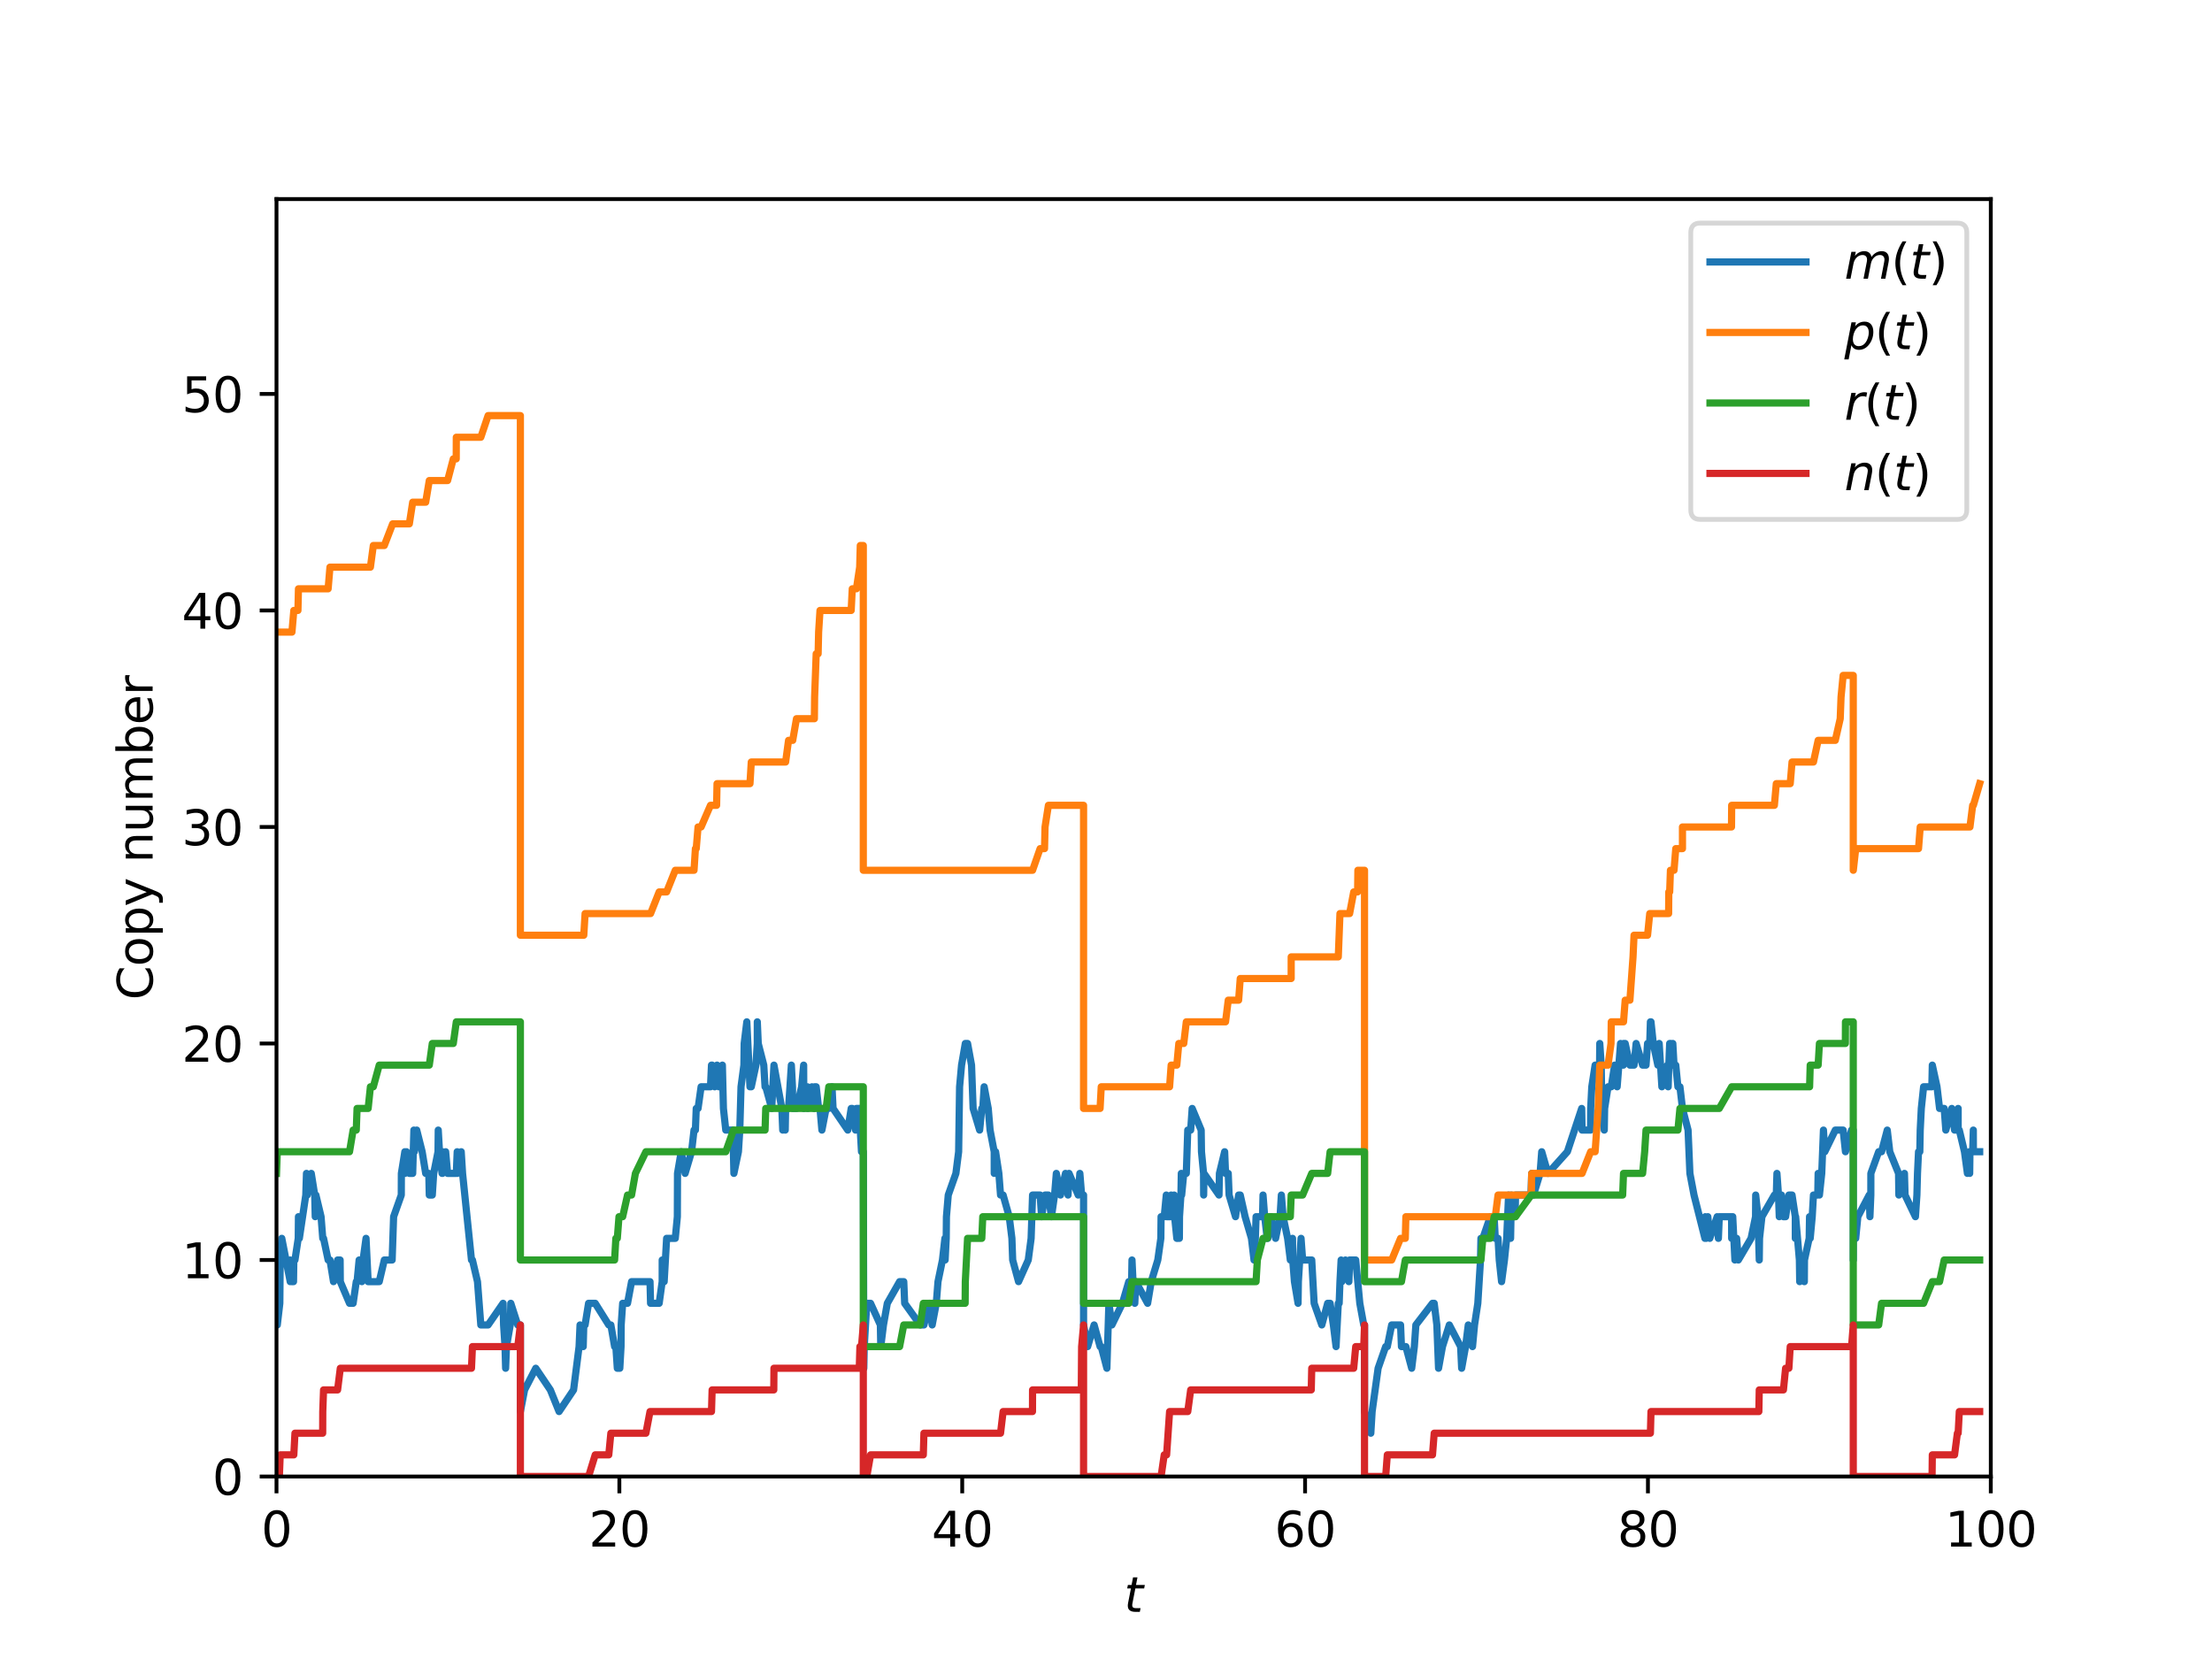<?xml version="1.0" encoding="utf-8" standalone="no"?>
<!DOCTYPE svg PUBLIC "-//W3C//DTD SVG 1.1//EN"
  "http://www.w3.org/Graphics/SVG/1.1/DTD/svg11.dtd">
<svg height="345.6pt" version="1.1" viewBox="0 0 460.8 345.6" width="460.8pt" xmlns="http://www.w3.org/2000/svg" xmlns:xlink="http://www.w3.org/1999/xlink">
 <defs>
  <style type="text/css">*{stroke-linecap:butt;stroke-linejoin:round;}</style>
 </defs>
 <g id="figure_1">
  <g id="patch_1">
   <path d="M 0 345.6 
L 460.8 345.6 
L 460.8 0 
L 0 0 
z
" style="fill:#ffffff;"/>
  </g>
  <g id="axes_1">
   <g id="patch_2">
    <path d="M 57.6 307.584 
L 414.72 307.584 
L 414.72 41.472 
L 57.6 41.472 
z
" style="fill:#ffffff;"/>
   </g>
   <g id="matplotlib.axis_1">
    <g id="xtick_1">
     <g id="line2d_1">
      <defs>
       <path d="M 0 0 
L 0 3.5 
" id="mad414baf04" style="stroke:#000000;stroke-width:0.8;"/>
      </defs>
      <g>
       <use style="stroke:#000000;stroke-width:0.8;" x="57.6" xlink:href="#mad414baf04" y="307.584"/>
      </g>
     </g>
     <g id="text_1">
      <!-- 0 -->
      <g transform="translate(54.419 322.182)scale(0.1 -0.1)">
       <defs>
        <path d="M 2034 4250 
Q 1547 4250 1301 3770 
Q 1056 3291 1056 2328 
Q 1056 1369 1301 889 
Q 1547 409 2034 409 
Q 2525 409 2770 889 
Q 3016 1369 3016 2328 
Q 3016 3291 2770 3770 
Q 2525 4250 2034 4250 
z
M 2034 4750 
Q 2819 4750 3233 4129 
Q 3647 3509 3647 2328 
Q 3647 1150 3233 529 
Q 2819 -91 2034 -91 
Q 1250 -91 836 529 
Q 422 1150 422 2328 
Q 422 3509 836 4129 
Q 1250 4750 2034 4750 
z
" id="DejaVuSans-30" transform="scale(0.016)"/>
       </defs>
       <use xlink:href="#DejaVuSans-30"/>
      </g>
     </g>
    </g>
    <g id="xtick_2">
     <g id="line2d_2">
      <g>
       <use style="stroke:#000000;stroke-width:0.8;" x="129.024" xlink:href="#mad414baf04" y="307.584"/>
      </g>
     </g>
     <g id="text_2">
      <!-- 20 -->
      <g transform="translate(122.662 322.182)scale(0.1 -0.1)">
       <defs>
        <path d="M 1228 531 
L 3431 531 
L 3431 0 
L 469 0 
L 469 531 
Q 828 903 1448 1529 
Q 2069 2156 2228 2338 
Q 2531 2678 2651 2914 
Q 2772 3150 2772 3378 
Q 2772 3750 2511 3984 
Q 2250 4219 1831 4219 
Q 1534 4219 1204 4116 
Q 875 4013 500 3803 
L 500 4441 
Q 881 4594 1212 4672 
Q 1544 4750 1819 4750 
Q 2544 4750 2975 4387 
Q 3406 4025 3406 3419 
Q 3406 3131 3298 2873 
Q 3191 2616 2906 2266 
Q 2828 2175 2409 1742 
Q 1991 1309 1228 531 
z
" id="DejaVuSans-32" transform="scale(0.016)"/>
       </defs>
       <use xlink:href="#DejaVuSans-32"/>
       <use x="63.623" xlink:href="#DejaVuSans-30"/>
      </g>
     </g>
    </g>
    <g id="xtick_3">
     <g id="line2d_3">
      <g>
       <use style="stroke:#000000;stroke-width:0.8;" x="200.448" xlink:href="#mad414baf04" y="307.584"/>
      </g>
     </g>
     <g id="text_3">
      <!-- 40 -->
      <g transform="translate(194.085 322.182)scale(0.1 -0.1)">
       <defs>
        <path d="M 2419 4116 
L 825 1625 
L 2419 1625 
L 2419 4116 
z
M 2253 4666 
L 3047 4666 
L 3047 1625 
L 3713 1625 
L 3713 1100 
L 3047 1100 
L 3047 0 
L 2419 0 
L 2419 1100 
L 313 1100 
L 313 1709 
L 2253 4666 
z
" id="DejaVuSans-34" transform="scale(0.016)"/>
       </defs>
       <use xlink:href="#DejaVuSans-34"/>
       <use x="63.623" xlink:href="#DejaVuSans-30"/>
      </g>
     </g>
    </g>
    <g id="xtick_4">
     <g id="line2d_4">
      <g>
       <use style="stroke:#000000;stroke-width:0.8;" x="271.872" xlink:href="#mad414baf04" y="307.584"/>
      </g>
     </g>
     <g id="text_4">
      <!-- 60 -->
      <g transform="translate(265.51 322.182)scale(0.1 -0.1)">
       <defs>
        <path d="M 2113 2584 
Q 1688 2584 1439 2293 
Q 1191 2003 1191 1497 
Q 1191 994 1439 701 
Q 1688 409 2113 409 
Q 2538 409 2786 701 
Q 3034 994 3034 1497 
Q 3034 2003 2786 2293 
Q 2538 2584 2113 2584 
z
M 3366 4563 
L 3366 3988 
Q 3128 4100 2886 4159 
Q 2644 4219 2406 4219 
Q 1781 4219 1451 3797 
Q 1122 3375 1075 2522 
Q 1259 2794 1537 2939 
Q 1816 3084 2150 3084 
Q 2853 3084 3261 2657 
Q 3669 2231 3669 1497 
Q 3669 778 3244 343 
Q 2819 -91 2113 -91 
Q 1303 -91 875 529 
Q 447 1150 447 2328 
Q 447 3434 972 4092 
Q 1497 4750 2381 4750 
Q 2619 4750 2861 4703 
Q 3103 4656 3366 4563 
z
" id="DejaVuSans-36" transform="scale(0.016)"/>
       </defs>
       <use xlink:href="#DejaVuSans-36"/>
       <use x="63.623" xlink:href="#DejaVuSans-30"/>
      </g>
     </g>
    </g>
    <g id="xtick_5">
     <g id="line2d_5">
      <g>
       <use style="stroke:#000000;stroke-width:0.8;" x="343.296" xlink:href="#mad414baf04" y="307.584"/>
      </g>
     </g>
     <g id="text_5">
      <!-- 80 -->
      <g transform="translate(336.933 322.182)scale(0.1 -0.1)">
       <defs>
        <path d="M 2034 2216 
Q 1584 2216 1326 1975 
Q 1069 1734 1069 1313 
Q 1069 891 1326 650 
Q 1584 409 2034 409 
Q 2484 409 2743 651 
Q 3003 894 3003 1313 
Q 3003 1734 2745 1975 
Q 2488 2216 2034 2216 
z
M 1403 2484 
Q 997 2584 770 2862 
Q 544 3141 544 3541 
Q 544 4100 942 4425 
Q 1341 4750 2034 4750 
Q 2731 4750 3128 4425 
Q 3525 4100 3525 3541 
Q 3525 3141 3298 2862 
Q 3072 2584 2669 2484 
Q 3125 2378 3379 2068 
Q 3634 1759 3634 1313 
Q 3634 634 3220 271 
Q 2806 -91 2034 -91 
Q 1263 -91 848 271 
Q 434 634 434 1313 
Q 434 1759 690 2068 
Q 947 2378 1403 2484 
z
M 1172 3481 
Q 1172 3119 1398 2916 
Q 1625 2713 2034 2713 
Q 2441 2713 2670 2916 
Q 2900 3119 2900 3481 
Q 2900 3844 2670 4047 
Q 2441 4250 2034 4250 
Q 1625 4250 1398 4047 
Q 1172 3844 1172 3481 
z
" id="DejaVuSans-38" transform="scale(0.016)"/>
       </defs>
       <use xlink:href="#DejaVuSans-38"/>
       <use x="63.623" xlink:href="#DejaVuSans-30"/>
      </g>
     </g>
    </g>
    <g id="xtick_6">
     <g id="line2d_6">
      <g>
       <use style="stroke:#000000;stroke-width:0.8;" x="414.72" xlink:href="#mad414baf04" y="307.584"/>
      </g>
     </g>
     <g id="text_6">
      <!-- 100 -->
      <g transform="translate(405.176 322.182)scale(0.1 -0.1)">
       <defs>
        <path d="M 794 531 
L 1825 531 
L 1825 4091 
L 703 3866 
L 703 4441 
L 1819 4666 
L 2450 4666 
L 2450 531 
L 3481 531 
L 3481 0 
L 794 0 
L 794 531 
z
" id="DejaVuSans-31" transform="scale(0.016)"/>
       </defs>
       <use xlink:href="#DejaVuSans-31"/>
       <use x="63.623" xlink:href="#DejaVuSans-30"/>
       <use x="127.246" xlink:href="#DejaVuSans-30"/>
      </g>
     </g>
    </g>
    <g id="text_7">
     <!-- $t$ -->
     <g transform="translate(234.16 335.861)scale(0.1 -0.1)">
      <defs>
       <path d="M 2706 3500 
L 2619 3053 
L 1472 3053 
L 1100 1153 
Q 1081 1047 1072 975 
Q 1063 903 1063 863 
Q 1063 663 1183 572 
Q 1303 481 1569 481 
L 2150 481 
L 2053 0 
L 1503 0 
Q 991 0 739 200 
Q 488 400 488 806 
Q 488 878 497 964 
Q 506 1050 525 1153 
L 897 3053 
L 409 3053 
L 500 3500 
L 978 3500 
L 1172 4494 
L 1747 4494 
L 1556 3500 
L 2706 3500 
z
" id="DejaVuSans-Oblique-74" transform="scale(0.016)"/>
      </defs>
      <use transform="translate(0 0.781)" xlink:href="#DejaVuSans-Oblique-74"/>
     </g>
    </g>
   </g>
   <g id="matplotlib.axis_2">
    <g id="ytick_1">
     <g id="line2d_7">
      <defs>
       <path d="M 0 0 
L -3.5 0 
" id="mc2af7e1c9f" style="stroke:#000000;stroke-width:0.8;"/>
      </defs>
      <g>
       <use style="stroke:#000000;stroke-width:0.8;" x="57.6" xlink:href="#mc2af7e1c9f" y="307.584"/>
      </g>
     </g>
     <g id="text_8">
      <!-- 0 -->
      <g transform="translate(44.237 311.383)scale(0.1 -0.1)">
       <use xlink:href="#DejaVuSans-30"/>
      </g>
     </g>
    </g>
    <g id="ytick_2">
     <g id="line2d_8">
      <g>
       <use style="stroke:#000000;stroke-width:0.8;" x="57.6" xlink:href="#mc2af7e1c9f" y="262.48"/>
      </g>
     </g>
     <g id="text_9">
      <!-- 10 -->
      <g transform="translate(37.875 266.279)scale(0.1 -0.1)">
       <use xlink:href="#DejaVuSans-31"/>
       <use x="63.623" xlink:href="#DejaVuSans-30"/>
      </g>
     </g>
    </g>
    <g id="ytick_3">
     <g id="line2d_9">
      <g>
       <use style="stroke:#000000;stroke-width:0.8;" x="57.6" xlink:href="#mc2af7e1c9f" y="217.377"/>
      </g>
     </g>
     <g id="text_10">
      <!-- 20 -->
      <g transform="translate(37.875 221.176)scale(0.1 -0.1)">
       <use xlink:href="#DejaVuSans-32"/>
       <use x="63.623" xlink:href="#DejaVuSans-30"/>
      </g>
     </g>
    </g>
    <g id="ytick_4">
     <g id="line2d_10">
      <g>
       <use style="stroke:#000000;stroke-width:0.8;" x="57.6" xlink:href="#mc2af7e1c9f" y="172.273"/>
      </g>
     </g>
     <g id="text_11">
      <!-- 30 -->
      <g transform="translate(37.875 176.072)scale(0.1 -0.1)">
       <defs>
        <path d="M 2597 2516 
Q 3050 2419 3304 2112 
Q 3559 1806 3559 1356 
Q 3559 666 3084 287 
Q 2609 -91 1734 -91 
Q 1441 -91 1130 -33 
Q 819 25 488 141 
L 488 750 
Q 750 597 1062 519 
Q 1375 441 1716 441 
Q 2309 441 2620 675 
Q 2931 909 2931 1356 
Q 2931 1769 2642 2001 
Q 2353 2234 1838 2234 
L 1294 2234 
L 1294 2753 
L 1863 2753 
Q 2328 2753 2575 2939 
Q 2822 3125 2822 3475 
Q 2822 3834 2567 4026 
Q 2313 4219 1838 4219 
Q 1578 4219 1281 4162 
Q 984 4106 628 3988 
L 628 4550 
Q 988 4650 1302 4700 
Q 1616 4750 1894 4750 
Q 2613 4750 3031 4423 
Q 3450 4097 3450 3541 
Q 3450 3153 3228 2886 
Q 3006 2619 2597 2516 
z
" id="DejaVuSans-33" transform="scale(0.016)"/>
       </defs>
       <use xlink:href="#DejaVuSans-33"/>
       <use x="63.623" xlink:href="#DejaVuSans-30"/>
      </g>
     </g>
    </g>
    <g id="ytick_5">
     <g id="line2d_11">
      <g>
       <use style="stroke:#000000;stroke-width:0.8;" x="57.6" xlink:href="#mc2af7e1c9f" y="127.169"/>
      </g>
     </g>
     <g id="text_12">
      <!-- 40 -->
      <g transform="translate(37.875 130.968)scale(0.1 -0.1)">
       <use xlink:href="#DejaVuSans-34"/>
       <use x="63.623" xlink:href="#DejaVuSans-30"/>
      </g>
     </g>
    </g>
    <g id="ytick_6">
     <g id="line2d_12">
      <g>
       <use style="stroke:#000000;stroke-width:0.8;" x="57.6" xlink:href="#mc2af7e1c9f" y="82.065"/>
      </g>
     </g>
     <g id="text_13">
      <!-- 50 -->
      <g transform="translate(37.875 85.865)scale(0.1 -0.1)">
       <defs>
        <path d="M 691 4666 
L 3169 4666 
L 3169 4134 
L 1269 4134 
L 1269 2991 
Q 1406 3038 1543 3061 
Q 1681 3084 1819 3084 
Q 2600 3084 3056 2656 
Q 3513 2228 3513 1497 
Q 3513 744 3044 326 
Q 2575 -91 1722 -91 
Q 1428 -91 1123 -41 
Q 819 9 494 109 
L 494 744 
Q 775 591 1075 516 
Q 1375 441 1709 441 
Q 2250 441 2565 725 
Q 2881 1009 2881 1497 
Q 2881 1984 2565 2268 
Q 2250 2553 1709 2553 
Q 1456 2553 1204 2497 
Q 953 2441 691 2322 
L 691 4666 
z
" id="DejaVuSans-35" transform="scale(0.016)"/>
       </defs>
       <use xlink:href="#DejaVuSans-35"/>
       <use x="63.623" xlink:href="#DejaVuSans-30"/>
      </g>
     </g>
    </g>
    <g id="text_14">
     <!-- Copy number -->
     <g transform="translate(31.795 208.315)rotate(-90)scale(0.1 -0.1)">
      <defs>
       <path d="M 4122 4306 
L 4122 3641 
Q 3803 3938 3442 4084 
Q 3081 4231 2675 4231 
Q 1875 4231 1450 3742 
Q 1025 3253 1025 2328 
Q 1025 1406 1450 917 
Q 1875 428 2675 428 
Q 3081 428 3442 575 
Q 3803 722 4122 1019 
L 4122 359 
Q 3791 134 3420 21 
Q 3050 -91 2638 -91 
Q 1578 -91 968 557 
Q 359 1206 359 2328 
Q 359 3453 968 4101 
Q 1578 4750 2638 4750 
Q 3056 4750 3426 4639 
Q 3797 4528 4122 4306 
z
" id="DejaVuSans-43" transform="scale(0.016)"/>
       <path d="M 1959 3097 
Q 1497 3097 1228 2736 
Q 959 2375 959 1747 
Q 959 1119 1226 758 
Q 1494 397 1959 397 
Q 2419 397 2687 759 
Q 2956 1122 2956 1747 
Q 2956 2369 2687 2733 
Q 2419 3097 1959 3097 
z
M 1959 3584 
Q 2709 3584 3137 3096 
Q 3566 2609 3566 1747 
Q 3566 888 3137 398 
Q 2709 -91 1959 -91 
Q 1206 -91 779 398 
Q 353 888 353 1747 
Q 353 2609 779 3096 
Q 1206 3584 1959 3584 
z
" id="DejaVuSans-6f" transform="scale(0.016)"/>
       <path d="M 1159 525 
L 1159 -1331 
L 581 -1331 
L 581 3500 
L 1159 3500 
L 1159 2969 
Q 1341 3281 1617 3432 
Q 1894 3584 2278 3584 
Q 2916 3584 3314 3078 
Q 3713 2572 3713 1747 
Q 3713 922 3314 415 
Q 2916 -91 2278 -91 
Q 1894 -91 1617 61 
Q 1341 213 1159 525 
z
M 3116 1747 
Q 3116 2381 2855 2742 
Q 2594 3103 2138 3103 
Q 1681 3103 1420 2742 
Q 1159 2381 1159 1747 
Q 1159 1113 1420 752 
Q 1681 391 2138 391 
Q 2594 391 2855 752 
Q 3116 1113 3116 1747 
z
" id="DejaVuSans-70" transform="scale(0.016)"/>
       <path d="M 2059 -325 
Q 1816 -950 1584 -1140 
Q 1353 -1331 966 -1331 
L 506 -1331 
L 506 -850 
L 844 -850 
Q 1081 -850 1212 -737 
Q 1344 -625 1503 -206 
L 1606 56 
L 191 3500 
L 800 3500 
L 1894 763 
L 2988 3500 
L 3597 3500 
L 2059 -325 
z
" id="DejaVuSans-79" transform="scale(0.016)"/>
       <path id="DejaVuSans-20" transform="scale(0.016)"/>
       <path d="M 3513 2113 
L 3513 0 
L 2938 0 
L 2938 2094 
Q 2938 2591 2744 2837 
Q 2550 3084 2163 3084 
Q 1697 3084 1428 2787 
Q 1159 2491 1159 1978 
L 1159 0 
L 581 0 
L 581 3500 
L 1159 3500 
L 1159 2956 
Q 1366 3272 1645 3428 
Q 1925 3584 2291 3584 
Q 2894 3584 3203 3211 
Q 3513 2838 3513 2113 
z
" id="DejaVuSans-6e" transform="scale(0.016)"/>
       <path d="M 544 1381 
L 544 3500 
L 1119 3500 
L 1119 1403 
Q 1119 906 1312 657 
Q 1506 409 1894 409 
Q 2359 409 2629 706 
Q 2900 1003 2900 1516 
L 2900 3500 
L 3475 3500 
L 3475 0 
L 2900 0 
L 2900 538 
Q 2691 219 2414 64 
Q 2138 -91 1772 -91 
Q 1169 -91 856 284 
Q 544 659 544 1381 
z
M 1991 3584 
L 1991 3584 
z
" id="DejaVuSans-75" transform="scale(0.016)"/>
       <path d="M 3328 2828 
Q 3544 3216 3844 3400 
Q 4144 3584 4550 3584 
Q 5097 3584 5394 3201 
Q 5691 2819 5691 2113 
L 5691 0 
L 5113 0 
L 5113 2094 
Q 5113 2597 4934 2840 
Q 4756 3084 4391 3084 
Q 3944 3084 3684 2787 
Q 3425 2491 3425 1978 
L 3425 0 
L 2847 0 
L 2847 2094 
Q 2847 2600 2669 2842 
Q 2491 3084 2119 3084 
Q 1678 3084 1418 2786 
Q 1159 2488 1159 1978 
L 1159 0 
L 581 0 
L 581 3500 
L 1159 3500 
L 1159 2956 
Q 1356 3278 1631 3431 
Q 1906 3584 2284 3584 
Q 2666 3584 2933 3390 
Q 3200 3197 3328 2828 
z
" id="DejaVuSans-6d" transform="scale(0.016)"/>
       <path d="M 3116 1747 
Q 3116 2381 2855 2742 
Q 2594 3103 2138 3103 
Q 1681 3103 1420 2742 
Q 1159 2381 1159 1747 
Q 1159 1113 1420 752 
Q 1681 391 2138 391 
Q 2594 391 2855 752 
Q 3116 1113 3116 1747 
z
M 1159 2969 
Q 1341 3281 1617 3432 
Q 1894 3584 2278 3584 
Q 2916 3584 3314 3078 
Q 3713 2572 3713 1747 
Q 3713 922 3314 415 
Q 2916 -91 2278 -91 
Q 1894 -91 1617 61 
Q 1341 213 1159 525 
L 1159 0 
L 581 0 
L 581 4863 
L 1159 4863 
L 1159 2969 
z
" id="DejaVuSans-62" transform="scale(0.016)"/>
       <path d="M 3597 1894 
L 3597 1613 
L 953 1613 
Q 991 1019 1311 708 
Q 1631 397 2203 397 
Q 2534 397 2845 478 
Q 3156 559 3463 722 
L 3463 178 
Q 3153 47 2828 -22 
Q 2503 -91 2169 -91 
Q 1331 -91 842 396 
Q 353 884 353 1716 
Q 353 2575 817 3079 
Q 1281 3584 2069 3584 
Q 2775 3584 3186 3129 
Q 3597 2675 3597 1894 
z
M 3022 2063 
Q 3016 2534 2758 2815 
Q 2500 3097 2075 3097 
Q 1594 3097 1305 2825 
Q 1016 2553 972 2059 
L 3022 2063 
z
" id="DejaVuSans-65" transform="scale(0.016)"/>
       <path d="M 2631 2963 
Q 2534 3019 2420 3045 
Q 2306 3072 2169 3072 
Q 1681 3072 1420 2755 
Q 1159 2438 1159 1844 
L 1159 0 
L 581 0 
L 581 3500 
L 1159 3500 
L 1159 2956 
Q 1341 3275 1631 3429 
Q 1922 3584 2338 3584 
Q 2397 3584 2469 3576 
Q 2541 3569 2628 3553 
L 2631 2963 
z
" id="DejaVuSans-72" transform="scale(0.016)"/>
      </defs>
      <use xlink:href="#DejaVuSans-43"/>
      <use x="69.824" xlink:href="#DejaVuSans-6f"/>
      <use x="131.006" xlink:href="#DejaVuSans-70"/>
      <use x="194.482" xlink:href="#DejaVuSans-79"/>
      <use x="253.662" xlink:href="#DejaVuSans-20"/>
      <use x="285.449" xlink:href="#DejaVuSans-6e"/>
      <use x="348.828" xlink:href="#DejaVuSans-75"/>
      <use x="412.207" xlink:href="#DejaVuSans-6d"/>
      <use x="509.619" xlink:href="#DejaVuSans-62"/>
      <use x="573.096" xlink:href="#DejaVuSans-65"/>
      <use x="634.619" xlink:href="#DejaVuSans-72"/>
     </g>
    </g>
   </g>
   <g id="line2d_13">
    <path clip-path="url(#pa9bdbec436)" d="M 57.6 276.011 
L 57.763 276.011 
L 58.291 271.501 
L 58.369 262.48 
L 58.701 257.97 
L 60.459 266.991 
L 60.462 262.48 
L 60.818 266.991 
L 61.143 266.991 
L 61.208 262.48 
L 61.445 262.48 
L 62.129 257.97 
L 62.174 253.46 
L 62.362 257.97 
L 63.703 248.949 
L 63.845 244.439 
L 64.005 248.949 
L 64.841 244.439 
L 65.562 248.949 
L 65.67 253.46 
L 65.807 248.949 
L 66.884 253.46 
L 67.237 257.97 
L 67.403 257.97 
L 68.356 262.48 
L 68.737 262.48 
L 69.474 266.991 
L 70.326 262.48 
L 70.854 262.48 
L 70.891 266.991 
L 72.811 271.501 
L 73.562 271.501 
L 74.218 266.991 
L 74.384 266.991 
L 74.813 262.48 
L 75.377 266.991 
L 75.629 262.48 
L 76.25 257.97 
L 76.692 266.991 
L 79 266.991 
L 80.058 262.48 
L 81.691 262.48 
L 81.995 253.46 
L 83.595 248.949 
L 83.613 244.439 
L 84.337 239.928 
L 84.365 244.439 
L 84.691 239.928 
L 85.27 244.439 
L 85.97 244.439 
L 86.22 235.418 
L 86.318 239.928 
L 86.811 235.418 
L 87.944 239.928 
L 88.678 244.439 
L 89.325 244.439 
L 89.427 248.949 
L 90.054 248.949 
L 90.347 244.439 
L 91.248 239.928 
L 91.296 235.418 
L 91.555 239.928 
L 92.094 244.439 
L 92.171 239.928 
L 92.183 244.439 
L 92.837 239.928 
L 93.244 244.439 
L 95.058 244.439 
L 95.243 239.928 
L 95.279 244.439 
L 96.08 239.928 
L 96.361 244.439 
L 98.219 262.48 
L 98.415 262.48 
L 99.469 266.991 
L 100.162 276.011 
L 101.68 276.011 
L 104.797 271.501 
L 104.907 276.011 
L 105.206 280.522 
L 105.33 285.032 
L 105.505 280.522 
L 106.292 276.011 
L 106.409 271.501 
L 107.856 276.011 
L 108.406 276.011 
L 108.406 294.053 
L 109.279 289.543 
L 111.609 285.032 
L 114.646 289.543 
L 116.467 294.053 
L 119.487 289.543 
L 120.633 280.522 
L 120.834 276.011 
L 121.494 280.522 
L 121.613 276.011 
L 121.886 276.011 
L 122.608 271.501 
L 123.991 271.501 
L 126.819 276.011 
L 127.252 276.011 
L 128.033 280.522 
L 128.294 280.522 
L 128.597 285.032 
L 128.948 285.032 
L 129.077 280.522 
L 129.117 285.032 
L 129.372 280.522 
L 129.402 276.011 
L 129.714 271.501 
L 130.726 271.501 
L 131.567 266.991 
L 135.41 266.991 
L 135.524 271.501 
L 137.316 271.501 
L 137.945 266.991 
L 137.95 262.48 
L 138.357 266.991 
L 138.871 257.97 
L 140.672 257.97 
L 141.104 253.46 
L 141.137 244.439 
L 141.905 239.928 
L 142.72 244.439 
L 144.063 239.928 
L 144.579 235.418 
L 144.866 235.418 
L 145.04 230.908 
L 145.416 230.908 
L 146.053 226.397 
L 148.008 226.397 
L 148.217 221.887 
L 148.349 221.887 
L 148.883 226.397 
L 149.372 221.887 
L 149.753 226.397 
L 150.484 221.887 
L 150.703 230.908 
L 151.191 235.418 
L 152.674 235.418 
L 152.883 244.439 
L 153.826 239.928 
L 154.111 235.418 
L 154.369 226.397 
L 154.968 221.887 
L 155.025 217.377 
L 155.575 212.866 
L 156.232 226.397 
L 156.505 226.397 
L 157.477 221.887 
L 157.751 217.377 
L 157.761 212.866 
L 157.956 217.377 
L 159.108 221.887 
L 159.374 226.397 
L 159.519 226.397 
L 160.762 230.908 
L 161.23 221.887 
L 162.869 230.908 
L 163.059 235.418 
L 163.116 230.908 
L 163.577 235.418 
L 163.658 230.908 
L 164.268 230.908 
L 164.854 221.887 
L 165.085 226.397 
L 165.136 230.908 
L 165.922 230.908 
L 166.993 226.397 
L 167.416 221.887 
L 167.452 230.908 
L 168.201 226.397 
L 168.247 230.908 
L 169.145 226.397 
L 169.614 230.908 
L 169.698 226.397 
L 170.029 226.397 
L 170.535 230.908 
L 170.821 230.908 
L 171.219 235.418 
L 172.091 230.908 
L 172.65 230.908 
L 173.324 226.397 
L 173.542 230.908 
L 176.611 235.418 
L 177.317 230.908 
L 177.542 230.908 
L 178.226 235.418 
L 178.404 230.908 
L 179.135 230.908 
L 179.213 235.418 
L 179.465 239.928 
L 179.841 239.928 
L 179.948 285.032 
L 180.037 280.522 
L 180.57 271.501 
L 181.353 271.501 
L 183.398 276.011 
L 183.48 280.522 
L 184.042 276.011 
L 184.843 271.501 
L 187.405 266.991 
L 188.271 266.991 
L 188.461 271.501 
L 191.695 276.011 
L 192.471 276.011 
L 193.589 271.501 
L 194.19 276.011 
L 195.046 271.501 
L 195.401 266.991 
L 196.331 262.48 
L 196.839 257.97 
L 196.887 262.48 
L 197.116 257.97 
L 197.16 253.46 
L 197.539 248.949 
L 199.131 244.439 
L 199.703 239.928 
L 199.899 226.397 
L 200.31 221.887 
L 201.091 217.377 
L 201.563 217.377 
L 202.389 221.887 
L 202.719 230.908 
L 204.076 235.418 
L 204.525 230.908 
L 204.73 230.908 
L 205.02 226.397 
L 205.869 230.908 
L 206.252 235.418 
L 207.112 239.928 
L 207.118 244.439 
L 207.396 239.928 
L 208.081 244.439 
L 208.43 248.949 
L 208.966 248.949 
L 210.24 253.46 
L 210.799 257.97 
L 210.961 262.48 
L 212.183 266.991 
L 214.206 262.48 
L 214.802 257.97 
L 215.102 248.949 
L 216.677 248.949 
L 216.98 253.46 
L 217.701 248.949 
L 218.402 248.949 
L 219.037 253.46 
L 219.685 248.949 
L 220.054 244.439 
L 220.924 248.949 
L 221.963 244.439 
L 222.493 248.949 
L 222.703 244.439 
L 224.609 248.949 
L 224.954 244.439 
L 225.322 248.949 
L 225.727 248.949 
L 225.727 276.011 
L 226.578 280.522 
L 227.923 276.011 
L 229.168 280.522 
L 229.408 280.522 
L 230.584 285.032 
L 231.002 271.501 
L 231.629 276.011 
L 233.823 271.501 
L 235.144 266.991 
L 235.735 266.991 
L 235.816 262.48 
L 236.029 266.991 
L 236.398 271.501 
L 236.598 266.991 
L 239.071 271.501 
L 239.824 266.991 
L 241.19 262.48 
L 241.824 257.97 
L 241.874 253.46 
L 242.526 253.46 
L 242.959 248.949 
L 243.026 253.46 
L 243.932 253.46 
L 243.973 248.949 
L 244.319 253.46 
L 244.592 248.949 
L 244.692 253.46 
L 245.151 257.97 
L 245.481 257.97 
L 245.57 253.46 
L 245.684 257.97 
L 245.712 253.46 
L 246.009 248.949 
L 246.09 244.439 
L 246.16 248.949 
L 246.601 244.439 
L 247.129 244.439 
L 247.432 235.418 
L 248.041 235.418 
L 248.352 230.908 
L 250.226 235.418 
L 250.29 239.928 
L 250.723 244.439 
L 250.743 248.949 
L 250.809 244.439 
L 253.941 248.949 
L 254.027 244.439 
L 255.117 239.928 
L 255.302 244.439 
L 255.865 244.439 
L 256.044 248.949 
L 257.381 253.46 
L 258.028 248.949 
L 258.366 248.949 
L 259.381 253.46 
L 260.7 257.97 
L 261.236 262.48 
L 261.515 257.97 
L 261.66 253.46 
L 263.005 253.46 
L 263.112 248.949 
L 263.455 253.46 
L 263.978 257.97 
L 264.11 257.97 
L 264.745 253.46 
L 265.732 257.97 
L 266.661 253.46 
L 266.93 248.949 
L 267.292 253.46 
L 268.236 257.97 
L 268.799 262.48 
L 268.981 262.48 
L 269.256 257.97 
L 269.296 262.48 
L 269.655 266.991 
L 270.409 271.501 
L 270.476 266.991 
L 271.032 257.97 
L 271.362 262.48 
L 273.259 262.48 
L 273.76 271.501 
L 275.358 276.011 
L 276.574 271.501 
L 277.087 271.501 
L 277.763 276.011 
L 278.324 280.522 
L 278.79 271.501 
L 278.972 271.501 
L 279.14 266.991 
L 279.38 262.48 
L 279.536 266.991 
L 280.278 262.48 
L 280.998 266.991 
L 281.149 262.48 
L 282.422 262.48 
L 283.273 271.501 
L 284.096 276.011 
L 284.254 276.011 
L 284.254 294.053 
L 285.566 298.563 
L 285.839 294.053 
L 287.086 285.032 
L 288.661 280.522 
L 289.002 280.522 
L 289.908 276.011 
L 291.764 276.011 
L 291.948 280.522 
L 292.869 280.522 
L 294.081 285.032 
L 294.635 280.522 
L 294.951 276.011 
L 298.415 271.501 
L 298.77 271.501 
L 299.322 276.011 
L 299.675 285.032 
L 300.493 280.522 
L 301.918 276.011 
L 304.274 280.522 
L 304.49 285.032 
L 305.303 280.522 
L 305.868 276.011 
L 306.752 280.522 
L 307.174 276.011 
L 307.856 271.501 
L 308.415 262.48 
L 308.506 257.97 
L 308.904 257.97 
L 310.456 253.46 
L 311.257 253.46 
L 311.49 257.97 
L 312.068 257.97 
L 312.319 262.48 
L 312.806 266.991 
L 313.405 262.48 
L 313.869 257.97 
L 314.266 248.949 
L 314.401 253.46 
L 314.684 257.97 
L 314.846 248.949 
L 315.636 253.46 
L 315.71 248.949 
L 318.917 248.949 
L 319.08 244.439 
L 319.45 248.949 
L 320.827 244.439 
L 321.168 239.928 
L 322.465 244.439 
L 326.511 239.928 
L 329.494 230.908 
L 329.573 235.418 
L 331.344 235.418 
L 331.367 230.908 
L 331.599 226.397 
L 332.293 221.887 
L 333.221 221.887 
L 333.262 217.377 
L 333.565 221.887 
L 333.689 230.908 
L 334.197 235.418 
L 334.273 230.908 
L 334.985 226.397 
L 335.656 226.397 
L 336.353 221.887 
L 336.884 226.397 
L 337.588 217.377 
L 338.03 221.887 
L 338.177 221.887 
L 338.209 217.377 
L 338.558 217.377 
L 339.54 221.887 
L 340.4 221.887 
L 340.835 217.377 
L 342.185 221.887 
L 342.898 221.887 
L 343.215 217.377 
L 343.671 217.377 
L 343.81 212.866 
L 343.93 212.866 
L 344.408 217.377 
L 345.359 221.887 
L 345.641 217.377 
L 346.199 226.397 
L 347.359 221.887 
L 347.513 226.397 
L 347.641 221.887 
L 347.824 217.377 
L 347.952 217.377 
L 347.982 221.887 
L 348.083 217.377 
L 348.417 221.887 
L 348.478 217.377 
L 348.729 221.887 
L 349.092 221.887 
L 349.54 226.397 
L 349.962 226.397 
L 350.489 230.908 
L 351.655 235.418 
L 352.038 244.439 
L 352.893 248.949 
L 355.167 257.97 
L 355.238 253.46 
L 355.423 257.97 
L 355.772 253.46 
L 356.18 257.97 
L 357.715 253.46 
L 357.973 257.97 
L 358.155 253.46 
L 360.722 253.46 
L 360.739 257.97 
L 360.96 253.46 
L 361.411 262.48 
L 361.774 257.97 
L 362.129 262.48 
L 364.781 257.97 
L 365.713 253.46 
L 365.744 248.949 
L 366.225 253.46 
L 366.485 262.48 
L 366.543 257.97 
L 367.04 253.46 
L 369.636 248.949 
L 370.035 248.949 
L 370.168 244.439 
L 370.492 248.949 
L 370.653 253.46 
L 371.113 248.949 
L 371.521 253.46 
L 371.972 253.46 
L 372.659 248.949 
L 373.315 248.949 
L 373.994 253.46 
L 373.997 257.97 
L 374.064 253.46 
L 374.846 262.48 
L 374.912 266.991 
L 375.337 262.48 
L 375.875 266.991 
L 375.905 262.48 
L 376.886 257.97 
L 376.96 253.46 
L 376.973 257.97 
L 377.099 257.97 
L 377.518 253.46 
L 377.775 248.949 
L 378.674 248.949 
L 378.753 244.439 
L 378.953 244.439 
L 379.019 248.949 
L 379.501 244.439 
L 379.858 235.418 
L 380.137 239.928 
L 382.324 235.418 
L 383.958 235.418 
L 384.445 239.928 
L 385.714 235.418 
L 386.068 235.418 
L 386.068 262.48 
L 386.079 257.97 
L 386.581 257.97 
L 387.021 253.46 
L 389.391 248.949 
L 389.539 253.46 
L 389.727 248.949 
L 389.734 244.439 
L 391.365 239.928 
L 391.959 239.928 
L 393.149 235.418 
L 393.678 239.928 
L 395.505 244.439 
L 395.569 248.949 
L 396.731 244.439 
L 396.856 248.949 
L 399.019 253.46 
L 399.327 248.949 
L 399.45 244.439 
L 399.664 239.928 
L 399.931 239.928 
L 400.017 235.418 
L 400.244 230.908 
L 400.721 226.397 
L 402.438 226.397 
L 402.536 221.887 
L 403.514 226.397 
L 404.046 230.908 
L 405.009 230.908 
L 405.349 235.418 
L 406.593 230.908 
L 407.17 235.418 
L 407.757 235.418 
L 407.919 230.908 
L 407.921 235.418 
L 408.158 235.418 
L 409.235 239.928 
L 409.85 244.439 
L 410.285 239.928 
L 410.321 244.439 
L 410.376 239.928 
L 410.944 239.928 
L 411.079 235.418 
L 411.091 239.928 
L 412.405 239.928 
L 412.405 239.928 
" style="fill:none;stroke:#1f77b4;stroke-linecap:square;stroke-width:1.5;"/>
   </g>
   <g id="line2d_14">
    <path clip-path="url(#pa9bdbec436)" d="M 57.6 131.679 
L 60.818 131.679 
L 61.208 127.169 
L 62.067 127.169 
L 62.174 122.659 
L 68.356 122.659 
L 68.737 118.148 
L 77.163 118.148 
L 77.771 113.638 
L 80.058 113.638 
L 81.797 109.128 
L 85.27 109.128 
L 85.97 104.617 
L 88.678 104.617 
L 89.427 100.107 
L 93.244 100.107 
L 94.427 95.596 
L 95.041 95.596 
L 95.058 91.086 
L 100.162 91.086 
L 101.68 86.576 
L 108.406 86.576 
L 108.406 194.825 
L 121.613 194.825 
L 121.886 190.314 
L 135.524 190.314 
L 137.316 185.804 
L 138.871 185.804 
L 140.672 181.294 
L 144.579 181.294 
L 144.866 176.783 
L 145.04 176.783 
L 145.416 172.273 
L 146.053 172.273 
L 148.008 167.762 
L 149.283 167.762 
L 149.372 163.252 
L 156.232 163.252 
L 156.505 158.742 
L 163.658 158.742 
L 164.268 154.231 
L 165.136 154.231 
L 165.922 149.721 
L 169.649 149.721 
L 169.698 145.211 
L 170.029 136.19 
L 170.432 136.19 
L 170.535 131.679 
L 170.821 127.169 
L 177.317 127.169 
L 177.542 122.659 
L 178.404 122.659 
L 179.088 118.148 
L 179.213 113.638 
L 179.841 113.638 
L 179.841 181.294 
L 179.948 181.294 
L 215.102 181.294 
L 216.677 176.783 
L 217.595 176.783 
L 217.701 172.273 
L 218.402 167.762 
L 225.727 167.762 
L 225.727 230.908 
L 229.168 230.908 
L 229.408 226.397 
L 243.647 226.397 
L 243.973 221.887 
L 245.151 221.887 
L 245.57 217.377 
L 246.601 217.377 
L 247.129 212.866 
L 255.302 212.866 
L 255.865 208.356 
L 258.028 208.356 
L 258.366 203.845 
L 268.975 203.845 
L 268.981 199.335 
L 278.79 199.335 
L 279.14 190.314 
L 281.149 190.314 
L 282.001 185.804 
L 282.818 185.804 
L 282.873 181.294 
L 284.254 181.294 
L 284.254 262.48 
L 289.908 262.48 
L 291.764 257.97 
L 292.749 257.97 
L 292.869 253.46 
L 311.49 253.46 
L 312.068 248.949 
L 318.997 248.949 
L 319.08 244.439 
L 329.573 244.439 
L 331.367 239.928 
L 332.293 239.928 
L 332.929 230.908 
L 333.262 221.887 
L 334.985 221.887 
L 335.6 217.377 
L 335.656 212.866 
L 338.209 212.866 
L 338.558 208.356 
L 339.54 208.356 
L 340.189 199.335 
L 340.4 194.825 
L 343.215 194.825 
L 343.671 190.314 
L 347.604 190.314 
L 347.641 185.804 
L 347.824 185.804 
L 347.982 181.294 
L 348.729 181.294 
L 349.092 176.783 
L 350.489 176.783 
L 350.489 172.273 
L 360.704 172.273 
L 360.739 167.762 
L 369.636 167.762 
L 370.035 163.252 
L 372.936 163.252 
L 373.315 158.742 
L 377.775 158.742 
L 378.753 154.231 
L 382.324 154.231 
L 383.352 149.721 
L 383.523 145.211 
L 383.958 140.7 
L 386.068 140.7 
L 386.068 181.294 
L 386.079 181.294 
L 386.581 176.783 
L 399.664 176.783 
L 400.017 172.273 
L 410.376 172.273 
L 410.944 167.762 
L 411.091 167.762 
L 412.405 163.252 
L 412.405 163.252 
" style="fill:none;stroke:#ff7f0e;stroke-linecap:square;stroke-width:1.5;"/>
   </g>
   <g id="line2d_15">
    <path clip-path="url(#pa9bdbec436)" d="M 57.6 244.439 
L 57.763 239.928 
L 72.811 239.928 
L 73.562 235.418 
L 74.218 235.418 
L 74.384 230.908 
L 76.692 230.908 
L 77.163 226.397 
L 77.771 226.397 
L 79 221.887 
L 89.427 221.887 
L 90.054 217.377 
L 94.427 217.377 
L 95.058 212.866 
L 108.406 212.866 
L 108.406 262.48 
L 128.033 262.48 
L 128.294 257.97 
L 128.597 257.97 
L 128.948 253.46 
L 129.714 253.46 
L 130.726 248.949 
L 131.567 248.949 
L 132.365 244.439 
L 134.553 239.928 
L 151.191 239.928 
L 152.791 235.418 
L 159.374 235.418 
L 159.519 230.908 
L 172.091 230.908 
L 172.65 226.397 
L 179.841 226.397 
L 179.841 280.522 
L 179.948 280.522 
L 187.405 280.522 
L 188.271 276.011 
L 191.695 276.011 
L 192.342 271.501 
L 201.056 271.501 
L 201.091 266.991 
L 201.563 257.97 
L 204.525 257.97 
L 204.73 253.46 
L 225.727 253.46 
L 225.727 271.501 
L 235.144 271.501 
L 235.816 266.991 
L 261.66 266.991 
L 261.929 262.48 
L 263.112 257.97 
L 263.978 257.97 
L 264.11 253.46 
L 268.799 253.46 
L 268.981 248.949 
L 271.362 248.949 
L 273.259 244.439 
L 276.574 244.439 
L 277.087 239.928 
L 284.254 239.928 
L 284.254 266.991 
L 291.948 266.991 
L 292.749 262.48 
L 308.506 262.48 
L 308.904 257.97 
L 310.456 257.97 
L 311.257 253.46 
L 315.71 253.46 
L 318.997 248.949 
L 338.03 248.949 
L 338.209 244.439 
L 342.185 244.439 
L 342.614 239.928 
L 342.898 235.418 
L 349.54 235.418 
L 349.962 230.908 
L 358.155 230.908 
L 360.739 226.397 
L 376.973 226.397 
L 377.099 221.887 
L 378.753 221.887 
L 379.019 217.377 
L 384.424 217.377 
L 384.445 212.866 
L 386.068 212.866 
L 386.068 276.011 
L 386.079 276.011 
L 391.365 276.011 
L 391.959 271.501 
L 400.721 271.501 
L 402.536 266.991 
L 404.046 266.991 
L 405.009 262.48 
L 412.405 262.48 
L 412.405 262.48 
" style="fill:none;stroke:#2ca02c;stroke-linecap:square;stroke-width:1.5;"/>
   </g>
   <g id="line2d_16">
    <path clip-path="url(#pa9bdbec436)" d="M 57.6 307.584 
L 58.199 307.584 
L 58.369 303.074 
L 61.208 303.074 
L 61.445 298.563 
L 67.22 298.563 
L 67.237 294.053 
L 67.403 289.543 
L 70.326 289.543 
L 70.891 285.032 
L 98.219 285.032 
L 98.415 280.522 
L 107.856 280.522 
L 108.406 276.011 
L 108.406 307.584 
L 122.608 307.584 
L 123.991 303.074 
L 126.819 303.074 
L 127.252 298.563 
L 134.553 298.563 
L 135.41 294.053 
L 148.217 294.053 
L 148.349 289.543 
L 161.195 289.543 
L 161.23 285.032 
L 179.005 285.032 
L 179.135 280.522 
L 179.465 280.522 
L 179.841 276.011 
L 179.841 307.584 
L 179.948 307.584 
L 180.57 307.584 
L 181.353 303.074 
L 192.342 303.074 
L 192.471 298.563 
L 208.43 298.563 
L 208.966 294.053 
L 215.085 294.053 
L 215.102 289.543 
L 225.254 289.543 
L 225.322 280.522 
L 225.727 276.011 
L 225.727 307.584 
L 241.874 307.584 
L 242.526 303.074 
L 243.026 303.074 
L 243.647 294.053 
L 247.432 294.053 
L 248.041 289.543 
L 273.159 289.543 
L 273.259 285.032 
L 282.001 285.032 
L 282.422 280.522 
L 284.096 280.522 
L 284.254 276.011 
L 284.254 307.584 
L 288.661 307.584 
L 289.002 303.074 
L 298.415 303.074 
L 298.77 298.563 
L 343.81 298.563 
L 343.93 294.053 
L 366.401 294.053 
L 366.485 289.543 
L 371.521 289.543 
L 371.972 285.032 
L 372.659 285.032 
L 372.936 280.522 
L 385.714 280.522 
L 386.068 276.011 
L 386.068 307.584 
L 386.079 307.584 
L 402.485 307.584 
L 402.536 303.074 
L 407.17 303.074 
L 407.757 298.563 
L 407.921 298.563 
L 408.158 294.053 
L 412.405 294.053 
L 412.405 294.053 
" style="fill:none;stroke:#d62728;stroke-linecap:square;stroke-width:1.5;"/>
   </g>
   <g id="patch_3">
    <path d="M 57.6 307.584 
L 57.6 41.472 
" style="fill:none;stroke:#000000;stroke-linecap:square;stroke-linejoin:miter;stroke-width:0.8;"/>
   </g>
   <g id="patch_4">
    <path d="M 414.72 307.584 
L 414.72 41.472 
" style="fill:none;stroke:#000000;stroke-linecap:square;stroke-linejoin:miter;stroke-width:0.8;"/>
   </g>
   <g id="patch_5">
    <path d="M 57.6 307.584 
L 414.72 307.584 
" style="fill:none;stroke:#000000;stroke-linecap:square;stroke-linejoin:miter;stroke-width:0.8;"/>
   </g>
   <g id="patch_6">
    <path d="M 57.6 41.472 
L 414.72 41.472 
" style="fill:none;stroke:#000000;stroke-linecap:square;stroke-linejoin:miter;stroke-width:0.8;"/>
   </g>
   <g id="legend_1">
    <g id="patch_7">
     <path d="M 354.22 108.206 
L 407.72 108.206 
Q 409.72 108.206 409.72 106.206 
L 409.72 48.472 
Q 409.72 46.472 407.72 46.472 
L 354.22 46.472 
Q 352.22 46.472 352.22 48.472 
L 352.22 106.206 
Q 352.22 108.206 354.22 108.206 
z
" style="fill:#ffffff;opacity:0.8;stroke:#cccccc;stroke-linejoin:miter;"/>
    </g>
    <g id="line2d_17">
     <path d="M 356.22 54.57 
L 376.22 54.57 
" style="fill:none;stroke:#1f77b4;stroke-linecap:square;stroke-width:1.5;"/>
    </g>
    <g id="line2d_18"/>
    <g id="text_15">
     <!-- $m(t)$ -->
     <g transform="translate(384.22 58.07)scale(0.1 -0.1)">
      <defs>
       <path d="M 5747 2113 
L 5338 0 
L 4763 0 
L 5166 2094 
Q 5191 2228 5203 2325 
Q 5216 2422 5216 2491 
Q 5216 2772 5059 2928 
Q 4903 3084 4622 3084 
Q 4203 3084 3875 2770 
Q 3547 2456 3450 1953 
L 3066 0 
L 2491 0 
L 2900 2094 
Q 2925 2209 2937 2307 
Q 2950 2406 2950 2484 
Q 2950 2769 2794 2926 
Q 2638 3084 2363 3084 
Q 1938 3084 1609 2770 
Q 1281 2456 1184 1953 
L 800 0 
L 225 0 
L 909 3500 
L 1484 3500 
L 1375 2956 
Q 1609 3263 1923 3423 
Q 2238 3584 2597 3584 
Q 2978 3584 3223 3384 
Q 3469 3184 3519 2828 
Q 3781 3197 4126 3390 
Q 4472 3584 4856 3584 
Q 5306 3584 5551 3325 
Q 5797 3066 5797 2591 
Q 5797 2488 5784 2364 
Q 5772 2241 5747 2113 
z
" id="DejaVuSans-Oblique-6d" transform="scale(0.016)"/>
       <path d="M 1984 4856 
Q 1566 4138 1362 3434 
Q 1159 2731 1159 2009 
Q 1159 1288 1364 580 
Q 1569 -128 1984 -844 
L 1484 -844 
Q 1016 -109 783 600 
Q 550 1309 550 2009 
Q 550 2706 781 3412 
Q 1013 4119 1484 4856 
L 1984 4856 
z
" id="DejaVuSans-28" transform="scale(0.016)"/>
       <path d="M 513 4856 
L 1013 4856 
Q 1481 4119 1714 3412 
Q 1947 2706 1947 2009 
Q 1947 1309 1714 600 
Q 1481 -109 1013 -844 
L 513 -844 
Q 928 -128 1133 580 
Q 1338 1288 1338 2009 
Q 1338 2731 1133 3434 
Q 928 4138 513 4856 
z
" id="DejaVuSans-29" transform="scale(0.016)"/>
      </defs>
      <use transform="translate(0 0.125)" xlink:href="#DejaVuSans-Oblique-6d"/>
      <use transform="translate(97.412 0.125)" xlink:href="#DejaVuSans-28"/>
      <use transform="translate(136.426 0.125)" xlink:href="#DejaVuSans-Oblique-74"/>
      <use transform="translate(175.635 0.125)" xlink:href="#DejaVuSans-29"/>
     </g>
    </g>
    <g id="line2d_19">
     <path d="M 356.22 69.25 
L 376.22 69.25 
" style="fill:none;stroke:#ff7f0e;stroke-linecap:square;stroke-width:1.5;"/>
    </g>
    <g id="line2d_20"/>
    <g id="text_16">
     <!-- $p(t)$ -->
     <g transform="translate(384.22 72.75)scale(0.1 -0.1)">
      <defs>
       <path d="M 3175 2156 
Q 3175 2616 2975 2859 
Q 2775 3103 2400 3103 
Q 2144 3103 1911 2972 
Q 1678 2841 1497 2591 
Q 1319 2344 1212 1994 
Q 1106 1644 1106 1300 
Q 1106 863 1306 627 
Q 1506 391 1875 391 
Q 2147 391 2380 519 
Q 2613 647 2778 891 
Q 2956 1147 3065 1494 
Q 3175 1841 3175 2156 
z
M 1394 2969 
Q 1625 3272 1939 3428 
Q 2253 3584 2638 3584 
Q 3175 3584 3472 3232 
Q 3769 2881 3769 2247 
Q 3769 1728 3584 1258 
Q 3400 788 3053 416 
Q 2822 169 2531 39 
Q 2241 -91 1919 -91 
Q 1547 -91 1294 64 
Q 1041 219 916 525 
L 556 -1331 
L -19 -1331 
L 922 3500 
L 1497 3500 
L 1394 2969 
z
" id="DejaVuSans-Oblique-70" transform="scale(0.016)"/>
      </defs>
      <use transform="translate(0 0.125)" xlink:href="#DejaVuSans-Oblique-70"/>
      <use transform="translate(63.477 0.125)" xlink:href="#DejaVuSans-28"/>
      <use transform="translate(102.49 0.125)" xlink:href="#DejaVuSans-Oblique-74"/>
      <use transform="translate(141.699 0.125)" xlink:href="#DejaVuSans-29"/>
     </g>
    </g>
    <g id="line2d_21">
     <path d="M 356.22 83.949 
L 376.22 83.949 
" style="fill:none;stroke:#2ca02c;stroke-linecap:square;stroke-width:1.5;"/>
    </g>
    <g id="line2d_22"/>
    <g id="text_17">
     <!-- $r(t)$ -->
     <g transform="translate(384.22 87.449)scale(0.1 -0.1)">
      <defs>
       <path d="M 2853 2969 
Q 2766 3016 2653 3041 
Q 2541 3066 2413 3066 
Q 1953 3066 1609 2717 
Q 1266 2369 1153 1784 
L 800 0 
L 225 0 
L 909 3500 
L 1484 3500 
L 1375 2956 
Q 1603 3259 1920 3421 
Q 2238 3584 2597 3584 
Q 2691 3584 2781 3573 
Q 2872 3563 2963 3538 
L 2853 2969 
z
" id="DejaVuSans-Oblique-72" transform="scale(0.016)"/>
      </defs>
      <use transform="translate(0 0.125)" xlink:href="#DejaVuSans-Oblique-72"/>
      <use transform="translate(41.113 0.125)" xlink:href="#DejaVuSans-28"/>
      <use transform="translate(80.127 0.125)" xlink:href="#DejaVuSans-Oblique-74"/>
      <use transform="translate(119.336 0.125)" xlink:href="#DejaVuSans-29"/>
     </g>
    </g>
    <g id="line2d_23">
     <path d="M 356.22 98.627 
L 376.22 98.627 
" style="fill:none;stroke:#d62728;stroke-linecap:square;stroke-width:1.5;"/>
    </g>
    <g id="line2d_24"/>
    <g id="text_18">
     <!-- $n(t)$ -->
     <g transform="translate(384.22 102.127)scale(0.1 -0.1)">
      <defs>
       <path d="M 3566 2113 
L 3156 0 
L 2578 0 
L 2988 2091 
Q 3016 2238 3031 2350 
Q 3047 2463 3047 2528 
Q 3047 2791 2881 2937 
Q 2716 3084 2419 3084 
Q 1956 3084 1622 2776 
Q 1288 2469 1184 1941 
L 800 0 
L 225 0 
L 903 3500 
L 1478 3500 
L 1363 2950 
Q 1603 3253 1940 3418 
Q 2278 3584 2650 3584 
Q 3113 3584 3367 3334 
Q 3622 3084 3622 2631 
Q 3622 2519 3608 2391 
Q 3594 2263 3566 2113 
z
" id="DejaVuSans-Oblique-6e" transform="scale(0.016)"/>
      </defs>
      <use transform="translate(0 0.125)" xlink:href="#DejaVuSans-Oblique-6e"/>
      <use transform="translate(63.379 0.125)" xlink:href="#DejaVuSans-28"/>
      <use transform="translate(102.393 0.125)" xlink:href="#DejaVuSans-Oblique-74"/>
      <use transform="translate(141.602 0.125)" xlink:href="#DejaVuSans-29"/>
     </g>
    </g>
   </g>
  </g>
 </g>
 <defs>
  <clipPath id="pa9bdbec436">
   <rect height="266.112" width="357.12" x="57.6" y="41.472"/>
  </clipPath>
 </defs>
</svg>
